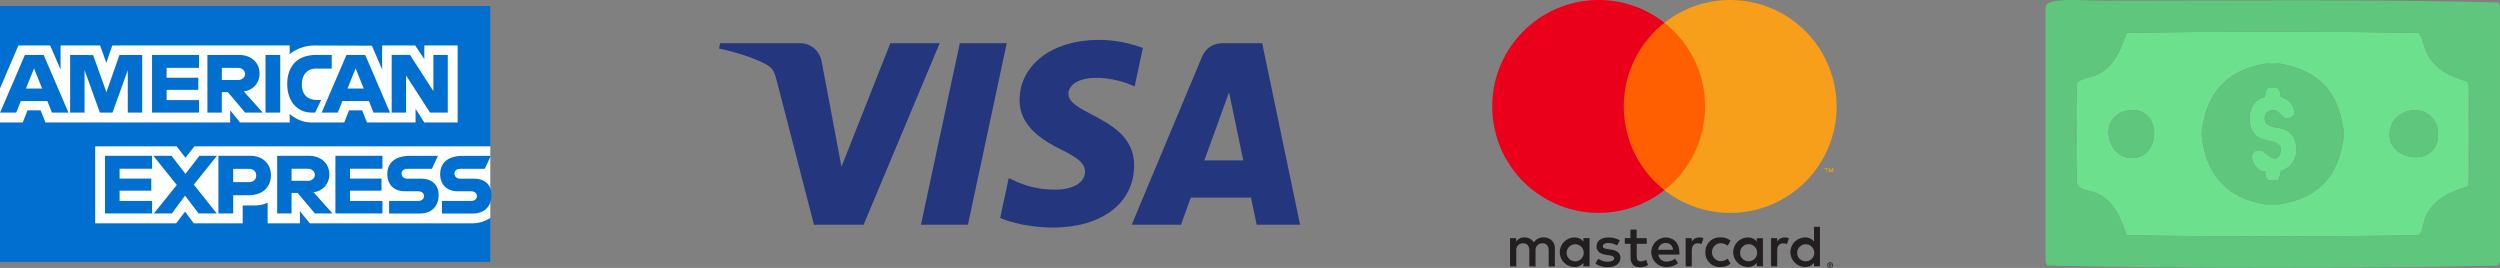 <?xml version="1.0" encoding="utf-8"?>
<!-- Generator: Adobe Illustrator 15.0.0, SVG Export Plug-In . SVG Version: 6.00 Build 0)  -->
<!DOCTYPE svg PUBLIC "-//W3C//DTD SVG 1.1//EN" "http://www.w3.org/Graphics/SVG/1.1/DTD/svg11.dtd">
<svg version="1.1"
	 id="Capa_1" xmlns:inkscape="http://www.inkscape.org/namespaces/inkscape" xmlns:sodipodi="http://sodipodi.sourceforge.net/DTD/sodipodi-0.dtd" xmlns:svg="http://www.w3.org/2000/svg" sodipodi:docname="056c4189af45692dac1bdacaf46b0617.svg"
	 xmlns="http://www.w3.org/2000/svg" xmlns:xlink="http://www.w3.org/1999/xlink" x="0px" y="0px" width="337.033px"
	 height="36.117px" viewBox="0 0 337.033 36.117" enable-background="new 0 0 337.033 36.117" xml:space="preserve">
<rect x="0" y="0" width="337.033" height="36.117" fill="#808080" stroke="none"/>
<sodipodi:namedview  id="namedview66" bordercolor="#666666" pagecolor="#ffffff" borderopacity="1.0" inkscape:pagecheckerboard="0" inkscape:pageshadow="2" inkscape:pageopacity="0.0">
	</sodipodi:namedview>
<g>
	<g id="layer1" transform="translate(-56.349,-1004.287)">
		<path id="path3078" fill="#016FD0" d="M56.349,1005.095h66.096v18.92l-3.271,5.113l3.271,4.549v5.918H56.349v-18.799l2.045-2.352
			l-2.045-2.249V1005.095z"/>
		<path id="path3082" fill="#FFFFFF" d="M69.18,1034.392v-10.377h10.984l1.182,1.537l1.218-1.537h39.882v9.662
			c0,0-1.044,0.705-2.25,0.715H98.113l-1.33-1.635v1.635H92.43v-2.791c0,0-0.596,0.389-1.883,0.389h-1.481v2.402h-6.594l-1.178-1.57
			l-1.194,1.57H69.18z"/>
		<path id="path3080" fill="#FFFFFF" d="M56.349,1016.196l2.479-5.777h4.283l1.405,3.236v-3.236h5.326l0.838,2.339l0.812-2.339
			h23.91v1.176c0,0,1.259-1.176,3.322-1.176l7.76,0.027l1.38,3.193v-3.22h4.459l1.229,1.835v-1.835h4.497v10.378h-4.497
			l-1.178-1.841v1.841h-6.551l-0.656-1.637h-1.762l-0.646,1.637h-4.44c-1.775,0-2.914-1.152-2.914-1.152v1.152h-6.695l-1.328-1.637
			v1.637H62.479l-0.657-1.637h-1.754l-0.653,1.637h-3.063v-4.601H56.349z"/>
		<path id="path3046" fill="#016FD0" d="M59.704,1011.698l-3.343,7.77h2.177l0.615-1.556h3.585l0.612,1.556h2.225l-3.339-7.77
			H59.704z M60.938,1013.506l1.094,2.719h-2.188L60.938,1013.506z"/>
		<path id="path3048" fill="#016FD0" d="M65.806,1019.467v-7.77l3.092,0.012l1.799,5.009l1.755-5.021h3.066v7.77h-1.943v-5.725
			l-2.059,5.725h-1.702l-2.064-5.725v5.725H65.806z"/>
		<path id="path3050" fill="#016FD0" d="M76.848,1019.467v-7.77h6.338v1.738h-4.377v1.329h4.274v1.636h-4.274v1.38h4.377v1.687
			H76.848L76.848,1019.467z"/>
		<path id="path3052" fill="#016FD0" d="M84.31,1011.698v7.77h1.942v-2.76h0.814l2.328,2.76h2.374l-2.555-2.862
			c1.049-0.089,2.129-0.989,2.129-2.387c0-1.635-1.283-2.521-2.716-2.521H84.31z M86.254,1013.436h2.22
			c0.532,0,0.921,0.417,0.921,0.817c0,0.517-0.503,0.818-0.892,0.818h-2.249V1013.436L86.254,1013.436z"/>
		<path id="path3054" fill="#016FD0" d="M94.125,1019.467h-1.982v-7.77h1.982V1019.467z"/>
		<path id="path3056" fill="#016FD0" d="M98.828,1019.467h-0.43c-2.07,0-3.328-1.632-3.328-3.853c0-2.276,1.241-3.917,3.856-3.917
			h2.146v1.84H98.85c-1.063,0-1.813,0.829-1.813,2.095c0,1.505,0.857,2.137,2.099,2.137h0.512L98.828,1019.467z"/>
		<path id="path3058" fill="#016FD0" d="M103.055,1011.698l-3.343,7.77h2.177l0.616-1.556h3.584l0.612,1.556h2.225l-3.339-7.77
			H103.055z M104.29,1013.506l1.094,2.719h-2.188L104.29,1013.506z"/>
		<path id="path3060" fill="#016FD0" d="M109.152,1019.467v-7.77h2.471l3.152,4.882v-4.882h1.941v7.77h-2.393l-3.23-5.01v5.01
			H109.152z"/>
		<path id="path3062" fill="#016FD0" d="M70.509,1033.064v-7.771h6.34v1.74h-4.377v1.328h4.272v1.635h-4.272v1.381h4.377v1.688
			L70.509,1033.064L70.509,1033.064z"/>
		<path id="path3064" fill="#016FD0" d="M101.565,1033.064v-7.771h6.34v1.74h-4.375v1.328h4.252v1.635h-4.252v1.381h4.375v1.688
			L101.565,1033.064L101.565,1033.064z"/>
		<path id="path3066" fill="#016FD0" d="M77.093,1033.064l3.088-3.838l-3.158-3.937h2.446l1.882,2.435l1.889-2.435h2.353
			l-3.117,3.89l3.094,3.885h-2.446l-1.827-2.396l-1.782,2.396H77.093L77.093,1033.064z"/>
		<path id="path3068" fill="#016FD0" d="M85.793,1025.294v7.771h1.993v-2.455h2.045c1.729,0,3.039-0.918,3.039-2.703
			c0-1.478-1.024-2.613-2.786-2.613H85.793z M87.787,1027.052h2.151c0.56,0,0.957,0.344,0.957,0.895
			c0,0.521-0.396,0.896-0.964,0.896h-2.146L87.787,1027.052L87.787,1027.052z"/>
		<path id="path3072" fill="#016FD0" d="M93.716,1025.292v7.771h1.94v-2.763h0.817l2.329,2.763h2.373l-2.558-2.861
			c1.051-0.09,2.131-0.989,2.131-2.389c0-1.636-1.282-2.521-2.715-2.521H93.716z M95.657,1027.032h2.223
			c0.532,0,0.921,0.416,0.921,0.815c0,0.519-0.504,0.816-0.895,0.816h-2.249V1027.032z"/>
		<path id="path3074" fill="#016FD0" d="M108.806,1033.064v-1.688h3.888c0.574,0,0.823-0.311,0.823-0.651
			c0-0.324-0.247-0.654-0.823-0.654h-1.757c-1.524,0-2.377-0.932-2.377-2.326c0-1.246,0.776-2.447,3.048-2.447h3.782l-0.816,1.748
			h-3.271c-0.625,0-0.815,0.328-0.815,0.645c0,0.322,0.236,0.679,0.715,0.679h1.843c1.7,0,2.438,0.967,2.438,2.229
			c0,1.355-0.823,2.474-2.533,2.474h-4.142L108.806,1033.064L108.806,1033.064z"/>
		<path id="path3076" fill="#016FD0" d="M115.934,1033.064v-1.688h3.89c0.574,0,0.822-0.311,0.822-0.651
			c0-0.324-0.247-0.654-0.822-0.654h-1.759c-1.525,0-2.378-0.932-2.378-2.326c0-1.246,0.78-2.447,3.049-2.447h3.783l-0.817,1.748
			h-3.271c-0.626,0-0.817,0.328-0.817,0.645c0,0.322,0.237,0.679,0.717,0.679h1.842c1.701,0,2.438,0.967,2.438,2.229
			c0,1.355-0.821,2.474-2.533,2.474h-4.142L115.934,1033.064L115.934,1033.064z"/>
	</g>
	<g id="layer1_1_" transform="translate(-334.55,-538.366)">
		<g id="g10267" transform="matrix(4.985,0,0,-4.985,-1470.119,1039.626)">
			<g id="g49">
				<g>
					<g>
						<g>
							<g>
								<defs>
									<path id="SVGID_1_" d="M389.593,97.852c-0.009-0.707,0.63-1.101,1.111-1.336c0.494-0.241,0.661-0.395,0.659-0.61
										c-0.004-0.329-0.395-0.475-0.76-0.48c-0.638-0.01-1.009,0.172-1.304,0.31l-0.23-1.076c0.296-0.136,0.844-0.255,1.412-0.261
										c1.334,0,2.206,0.658,2.211,1.679c0.005,1.295-1.792,1.367-1.779,1.946c0.004,0.176,0.172,0.363,0.539,0.411
										c0.181,0.024,0.683,0.043,1.252-0.219l0.223,1.041c-0.306,0.111-0.699,0.218-1.188,0.218
										C390.483,99.475,389.6,98.807,389.593,97.852 M395.071,99.385c-0.244,0-0.449-0.142-0.541-0.36l-1.905-4.549h1.333
										l0.265,0.733h1.628l0.154-0.733h1.174l-1.025,4.909H395.071 M395.258,98.059l0.385-1.843h-1.053L395.258,98.059
										 M387.977,99.385l-1.051-4.909h1.27l1.05,4.909H387.977 M386.098,99.385l-1.322-3.341l-0.534,2.841
										c-0.063,0.317-0.311,0.5-0.586,0.5h-2.161l-0.03-0.143c0.444-0.096,0.948-0.252,1.253-0.418
										c0.187-0.101,0.24-0.19,0.302-0.431l1.013-3.917h1.342l2.057,4.909H386.098"/>
								</defs>
								<clipPath id="SVGID_2_">
									<use xlink:href="#SVGID_1_"  overflow="visible"/>
								</clipPath>
								<g id="g10269" clip-path="url(#SVGID_2_)">
									<g id="g10275" transform="translate(351.611,96.896)">
										
											<linearGradient id="path10283_1_" gradientUnits="userSpaceOnUse" x1="13.431" y1="-28.477" x2="13.431" y2="-28.477" gradientTransform="matrix(259118.375 95427.547 95427.547 -259118.375 -762577.938 -8660726)">
											<stop  offset="0" style="stop-color:#222357"/>
											<stop  offset="1" style="stop-color:#254AA5"/>
										</linearGradient>
										<path id="path10283" fill="url(#path10283_1_)" d="M28.209,1.973l15.484,5.702l3.523-9.565L31.731-7.593"/>
									</g>
								</g>
							</g>
						</g>
					</g>
				</g>
			</g>
		</g>
	</g>
	<g id="g63" transform="translate(-0.849,-1.942)">
		<path id="path53" fill="#231F20" d="M210.467,37.858v-2.392c0.056-0.781-0.537-1.459-1.315-1.515
			c-0.062-0.004-0.123-0.006-0.183-0.002c-0.537-0.032-1.051,0.226-1.34,0.681c-0.268-0.44-0.748-0.701-1.264-0.681
			c-0.441-0.021-0.87,0.191-1.113,0.564v-0.471h-0.828v3.813h0.838v-2.1c-0.065-0.488,0.272-0.938,0.763-1.006
			c0.061-0.008,0.112-0.012,0.17-0.008c0.552,0,0.83,0.358,0.83,1.008v2.115h0.836v-2.109c-0.063-0.49,0.28-0.938,0.772-1.006
			c0.053-0.008,0.104-0.012,0.16-0.008c0.563,0,0.838,0.358,0.838,1.008v2.115L210.467,37.858z M222.85,34.049h-1.362v-1.156h-0.836
			v1.156h-0.759v0.758h0.771v1.752c0,0.887,0.345,1.412,1.323,1.412c0.367,0.002,0.729-0.102,1.035-0.295l-0.237-0.709
			c-0.225,0.131-0.477,0.205-0.731,0.215c-0.397,0-0.551-0.256-0.551-0.639v-1.736h1.354L222.85,34.049z M229.922,33.951
			c-0.412-0.012-0.797,0.201-1.004,0.561v-0.463h-0.822v3.811h0.83v-2.137c0-0.629,0.271-0.979,0.797-0.979
			c0.179-0.004,0.354,0.025,0.52,0.097l0.256-0.799c-0.188-0.066-0.39-0.104-0.59-0.104L229.922,33.951z M219.23,34.351
			c-0.47-0.278-1.009-0.416-1.556-0.399c-0.965,0-1.597,0.463-1.597,1.225c0,0.621,0.466,1.004,1.314,1.123l0.398,0.059
			c0.454,0.063,0.67,0.184,0.67,0.396c0,0.295-0.306,0.463-0.869,0.463c-0.455,0.016-0.901-0.129-1.271-0.396l-0.396,0.646
			c0.481,0.336,1.062,0.51,1.647,0.494c1.103,0,1.736-0.521,1.736-1.244c0-0.728-0.502-1.021-1.332-1.142l-0.396-0.057
			c-0.359-0.049-0.646-0.121-0.646-0.375c0-0.256,0.271-0.445,0.729-0.445c0.42,0.006,0.831,0.115,1.191,0.326L219.23,34.351z
			 M241.434,33.951c-0.411-0.012-0.797,0.201-1.004,0.561v-0.463h-0.82v3.811h0.829v-2.137c0-0.629,0.271-0.979,0.798-0.979
			c0.181-0.004,0.354,0.025,0.521,0.097l0.256-0.799c-0.188-0.066-0.392-0.104-0.59-0.104L241.434,33.951z M230.756,35.946
			c-0.039,1.063,0.789,1.955,1.854,1.994c0.062,0.002,0.117,0.002,0.178-0.004c0.498,0.025,0.988-0.137,1.371-0.451l-0.396-0.67
			c-0.287,0.219-0.637,0.338-0.996,0.342c-0.676-0.057-1.176-0.646-1.12-1.317c0.048-0.599,0.522-1.072,1.12-1.119
			c0.359,0.004,0.709,0.123,0.996,0.342l0.396-0.67c-0.383-0.315-0.873-0.479-1.371-0.452c-1.063-0.062-1.972,0.75-2.028,1.813
			c-0.004,0.063-0.004,0.119-0.002,0.182L230.756,35.946L230.756,35.946z M238.517,35.946V34.05h-0.827v0.463
			c-0.284-0.369-0.729-0.573-1.194-0.562c-1.104,0-1.991,0.896-1.991,1.994c0,1.103,0.894,1.99,1.991,1.99
			c0.468,0.02,0.91-0.188,1.194-0.559v0.465h0.827V35.946z M235.433,35.946c0.037-0.637,0.582-1.119,1.221-1.082
			c0.633,0.037,1.118,0.582,1.082,1.217c-0.037,0.605-0.537,1.082-1.146,1.084c-0.633,0.011-1.149-0.495-1.158-1.129
			C235.432,36.006,235.432,35.976,235.433,35.946 M225.428,33.951c-1.103,0.018-1.979,0.92-1.965,2.021
			c0.017,1.103,0.922,1.981,2.021,1.965c0.572,0.029,1.137-0.153,1.581-0.518l-0.396-0.613c-0.313,0.252-0.705,0.392-1.107,0.396
			c-0.568,0.054-1.074-0.36-1.143-0.934h2.832v-0.316c0-1.192-0.742-1.989-1.813-1.989L225.428,33.951z M225.428,34.694
			c0.521-0.013,0.953,0.401,0.965,0.924v0.002H224.4c0.028-0.531,0.479-0.941,1.015-0.926H225.428z M246.2,35.953v-3.438h-0.797
			v1.992c-0.285-0.369-0.729-0.574-1.194-0.562c-1.104,0-1.992,0.896-1.992,1.994c0,1.104,0.895,1.992,1.992,1.992
			c0.465,0.018,0.909-0.189,1.194-0.561v0.465h0.797V35.953z M247.584,37.304c0.051,0,0.104,0.011,0.149,0.029
			c0.045,0.018,0.086,0.043,0.122,0.077c0.034,0.035,0.063,0.076,0.084,0.119c0.041,0.094,0.041,0.201,0,0.295
			c-0.021,0.045-0.05,0.086-0.084,0.121c-0.036,0.031-0.077,0.062-0.122,0.078c-0.051,0.021-0.102,0.031-0.149,0.031
			c-0.154-0.002-0.298-0.092-0.359-0.23c-0.041-0.096-0.041-0.198,0-0.295c0.021-0.043,0.05-0.084,0.084-0.119
			c0.035-0.034,0.078-0.063,0.123-0.077c0.055-0.021,0.109-0.031,0.164-0.029H247.584z M247.584,37.978
			c0.036,0,0.077-0.008,0.114-0.022c0.032-0.016,0.063-0.033,0.093-0.063c0.104-0.113,0.104-0.285,0-0.398
			c-0.027-0.024-0.061-0.049-0.093-0.063c-0.037-0.018-0.078-0.021-0.114-0.021c-0.041,0-0.08,0.01-0.117,0.021
			c-0.035,0.018-0.065,0.037-0.095,0.063c-0.104,0.113-0.104,0.285,0,0.398c0.024,0.027,0.06,0.049,0.095,0.063
			c0.041,0.02,0.086,0.025,0.129,0.022H247.584z M247.605,37.504c0.036,0,0.073,0.008,0.104,0.031
			c0.024,0.021,0.036,0.053,0.034,0.084c0,0.024-0.01,0.053-0.026,0.072c-0.021,0.021-0.054,0.03-0.084,0.032l0.115,0.134h-0.093
			l-0.106-0.134h-0.035v0.134h-0.075v-0.353L247.605,37.504z M247.518,37.572v0.096h0.087c0.017,0.004,0.032,0.004,0.05,0
			c0.006-0.012,0.006-0.025,0-0.037c0.006-0.01,0.006-0.023,0-0.035c-0.018-0.006-0.031-0.006-0.05,0L247.518,37.572z
			 M243.135,35.953c0.037-0.635,0.582-1.119,1.219-1.084c0.637,0.039,1.119,0.584,1.082,1.221c-0.036,0.605-0.536,1.08-1.146,1.084
			c-0.633,0.008-1.149-0.498-1.157-1.129C243.131,36.013,243.133,35.983,243.135,35.953 M215.142,35.953v-1.904h-0.829v0.463
			c-0.285-0.369-0.729-0.574-1.195-0.561c-1.103,0-1.99,0.895-1.99,1.994c0,1.102,0.891,1.989,1.99,1.989
			c0.467,0.021,0.91-0.188,1.195-0.559v0.465h0.829V35.953z M212.057,35.953c0.037-0.635,0.582-1.119,1.218-1.084
			c0.638,0.039,1.118,0.584,1.082,1.221c-0.035,0.605-0.537,1.08-1.144,1.084c-0.634,0.012-1.154-0.49-1.168-1.123
			c0-0.031,0-0.063,0.004-0.098H212.057z"/>
		<rect id="rect55" x="218.955" y="5.011" fill="#FF5F00" width="12.558" height="22.563"/>
		<path id="path57" fill="#EB001B" d="M219.754,16.294c-0.007-4.404,2.019-8.565,5.479-11.284
			c-6.229-4.897-15.253-3.815-20.147,2.416c-4.896,6.23-3.813,15.251,2.416,20.148c5.202,4.09,12.527,4.09,17.73,0
			C221.771,24.856,219.75,20.697,219.754,16.294"/>
		<path id="path59" fill="#F79E1B" d="M248.451,16.294c0,7.924-6.424,14.35-14.35,14.35c-3.217,0-6.342-1.082-8.867-3.069
			c6.229-4.896,7.313-13.917,2.416-20.146c-0.707-0.899-1.52-1.709-2.416-2.416c6.229-4.898,15.25-3.818,20.146,2.412
			c1.985,2.528,3.065,5.651,3.067,8.868L248.451,16.294L248.451,16.294z"/>
		<path id="path61" fill="#F79E1B" d="M247.08,25.183V24.72h0.188v-0.097h-0.473v0.097h0.2v0.463H247.08L247.08,25.183z
			 M248.002,25.183v-0.56h-0.146l-0.165,0.396l-0.169-0.396h-0.13v0.56h0.104v-0.418l0.154,0.361h0.105l0.155-0.361v0.422
			L248.002,25.183z"/>
	</g>
</g>
<g>
	<path fill-rule="evenodd" clip-rule="evenodd" fill="#63CF82" d="M279.988,11.499c0,4.381,0,8.763,0,13.145
		C279.782,20.552,279.782,15.592,279.988,11.499z"/>
	<path fill-rule="evenodd" clip-rule="evenodd" fill="#63CF82" d="M332.815,11.499c0.206,4.093,0.206,9.053,0,13.145
		C332.815,20.262,332.815,15.88,332.815,11.499z"/>
	<path fill-rule="evenodd" clip-rule="evenodd" fill="#6DE08E" d="M309.254,15.468c-1.383,1.421-1.647-0.55-2.729-0.62
		c-0.776-0.053-1.483,0.62-1.115,1.611c0.313,0.844,2.409,0.604,3.225,1.364c1.676,1.563,1.123,4.588-1.117,5.208
		c-0.161,0.417-0.126,1.031-0.495,1.241c-0.497,0.121-0.744,0.121-1.241,0c-0.221-0.276-0.488-0.504-0.371-1.117
		c-1.646,0.064-2.863-3.263-0.496-2.852c0.405,0.07,1.885,2.081,2.479,0.372c0.677-1.942-2.228-1.428-3.225-2.356
		c-1.635-1.526-0.943-4.964,1.117-5.208c0.161-0.417,0.126-1.031,0.495-1.24c0.497-0.123,0.744-0.123,1.241,0
		c0.221,0.274,0.488,0.504,0.371,1.115C308.407,13.421,309.405,13.868,309.254,15.468z"/>
	<path fill-rule="evenodd" clip-rule="evenodd" fill="#6DE08E" d="M279.988,11.499c0-0.125,0-0.248,0-0.372
		c0.873-0.707,1.992-0.668,2.852-1.116c2.166-1.13,3.014-3.125,3.846-5.58c12.855-0.207,26.577-0.207,39.434,0
		c0.597,0.952,0.638,1.968,1.116,2.852c1.106,2.046,2.983,3.01,5.456,3.72c-0.053,0.26,0.085,0.329,0.124,0.497
		c0,4.381,0,8.763,0,13.145c-0.097,0.11-0.134,0.28-0.124,0.496c-2.484,0.743-4.479,1.71-5.581,3.845
		c-0.433,0.838-0.35,1.868-0.991,2.728c-12.857,0.207-26.577,0.207-39.434,0c-0.859-2.483-1.593-4.276-3.597-5.457
		c-1.035-0.608-2.891-0.499-3.101-1.611C279.988,20.262,279.988,15.88,279.988,11.499z M305.162,8.646
		c-4.645,0.813-7.373,3.54-8.185,8.185c-0.207,0.541-0.206,1.94,0,2.48c0.806,4.649,3.542,7.37,8.185,8.184
		c0.499,0.207,1.856,0.207,2.355,0c4.775-0.764,7.545-3.533,8.309-8.308c0.206-0.458,0.206-1.774,0-2.232
		c-0.738-4.76-3.516-7.479-8.185-8.309C307.102,8.44,305.701,8.44,305.162,8.646z M287.676,21.296
		c3.984-0.349,3.619-7.497-1.116-6.325C282.75,15.915,284.063,21.61,287.676,21.296z M322.523,16.583
		c-2.127,4.508,5.172,6.485,6.076,2.356c0.547-2.503-1.381-4.616-3.969-3.969C323.724,15.198,322.817,15.957,322.523,16.583z"/>
	<path fill-rule="evenodd" clip-rule="evenodd" fill="#5FC77D" d="M275.771,0.959c0.082-1.372,4.998-0.869,7.317-0.869
		c17.851,0,36.347-0.205,53.695,0.248c0.053,0.236,0.267,0.312,0.248,0.621c0,11.407,0,22.816,0,34.226
		c0.019,0.308-0.195,0.383-0.248,0.62c-19.623,0.412-41.012,0.413-60.765,0c-0.053-0.237-0.267-0.313-0.248-0.62
		C275.771,23.775,275.771,12.366,275.771,0.959z M332.815,11.499c-0.039-0.168-0.177-0.237-0.124-0.497
		c-2.473-0.71-4.35-1.674-5.456-3.72c-0.479-0.884-0.52-1.899-1.116-2.852c-12.856-0.207-26.578-0.207-39.434,0
		c-0.832,2.455-1.68,4.45-3.846,5.58c-0.859,0.448-1.979,0.409-2.852,1.116c0,0.124,0,0.247,0,0.372
		c-0.206,4.093-0.206,9.053,0,13.145c0.21,1.112,2.065,1.003,3.101,1.611c2.004,1.181,2.737,2.974,3.597,5.457
		c12.856,0.207,26.576,0.207,39.434,0c0.642-0.859,0.559-1.89,0.991-2.728c1.103-2.135,3.097-3.102,5.581-3.845
		c-0.01-0.216,0.027-0.386,0.124-0.496C333.021,20.552,333.021,15.592,332.815,11.499z"/>
	<path fill-rule="evenodd" clip-rule="evenodd" fill="#5FC77D" d="M296.977,16.831c0.812-4.645,3.54-7.372,8.185-8.185
		c0.826,0,1.653,0,2.479,0c4.669,0.829,7.446,3.549,8.185,8.309c0,0.744,0,1.487,0,2.232c-0.764,4.774-3.533,7.544-8.309,8.308
		c-0.785,0-1.571,0-2.355,0c-4.643-0.813-7.379-3.534-8.185-8.184C296.977,18.484,296.977,17.657,296.977,16.831z M307.393,12.986
		c0.117-0.611-0.15-0.841-0.371-1.115c-0.497-0.123-0.744-0.123-1.241,0c-0.369,0.209-0.334,0.823-0.495,1.24
		c-2.061,0.244-2.752,3.682-1.117,5.208c0.997,0.929,3.901,0.414,3.225,2.356c-0.595,1.709-2.074-0.302-2.479-0.372
		c-2.367-0.411-1.15,2.916,0.496,2.852c-0.117,0.613,0.15,0.841,0.371,1.117c0.497,0.121,0.744,0.121,1.241,0
		c0.369-0.21,0.334-0.824,0.495-1.241c2.24-0.62,2.793-3.645,1.117-5.208c-0.815-0.76-2.911-0.521-3.225-1.364
		c-0.368-0.991,0.339-1.664,1.115-1.611c1.081,0.07,1.346,2.041,2.729,0.62C309.405,13.868,308.407,13.421,307.393,12.986z"/>
	<path fill-rule="evenodd" clip-rule="evenodd" fill="#5FC77D" d="M286.56,14.971c4.735-1.172,5.101,5.977,1.116,6.325
		C284.063,21.61,282.75,15.915,286.56,14.971z"/>
	<path fill-rule="evenodd" clip-rule="evenodd" fill="#5FC77D" d="M324.631,14.971c2.588-0.647,4.516,1.466,3.969,3.969
		c-0.904,4.129-8.203,2.151-6.076-2.356C322.817,15.957,323.724,15.198,324.631,14.971z"/>
	<path fill-rule="evenodd" clip-rule="evenodd" fill="#63CF82" d="M305.162,8.646c0.539-0.206,1.94-0.206,2.479,0
		C306.815,8.646,305.988,8.646,305.162,8.646z"/>
	<path fill-rule="evenodd" clip-rule="evenodd" fill="#63CF82" d="M296.977,16.831c0,0.826,0,1.653,0,2.48
		C296.771,18.771,296.77,17.372,296.977,16.831z"/>
	<path fill-rule="evenodd" clip-rule="evenodd" fill="#63CF82" d="M315.826,16.955c0.206,0.458,0.206,1.774,0,2.232
		C315.826,18.442,315.826,17.699,315.826,16.955z"/>
	<path fill-rule="evenodd" clip-rule="evenodd" fill="#63CF82" d="M305.162,27.495c0.784,0,1.57,0,2.355,0
		C307.018,27.702,305.661,27.702,305.162,27.495z"/>
</g>
</svg>
